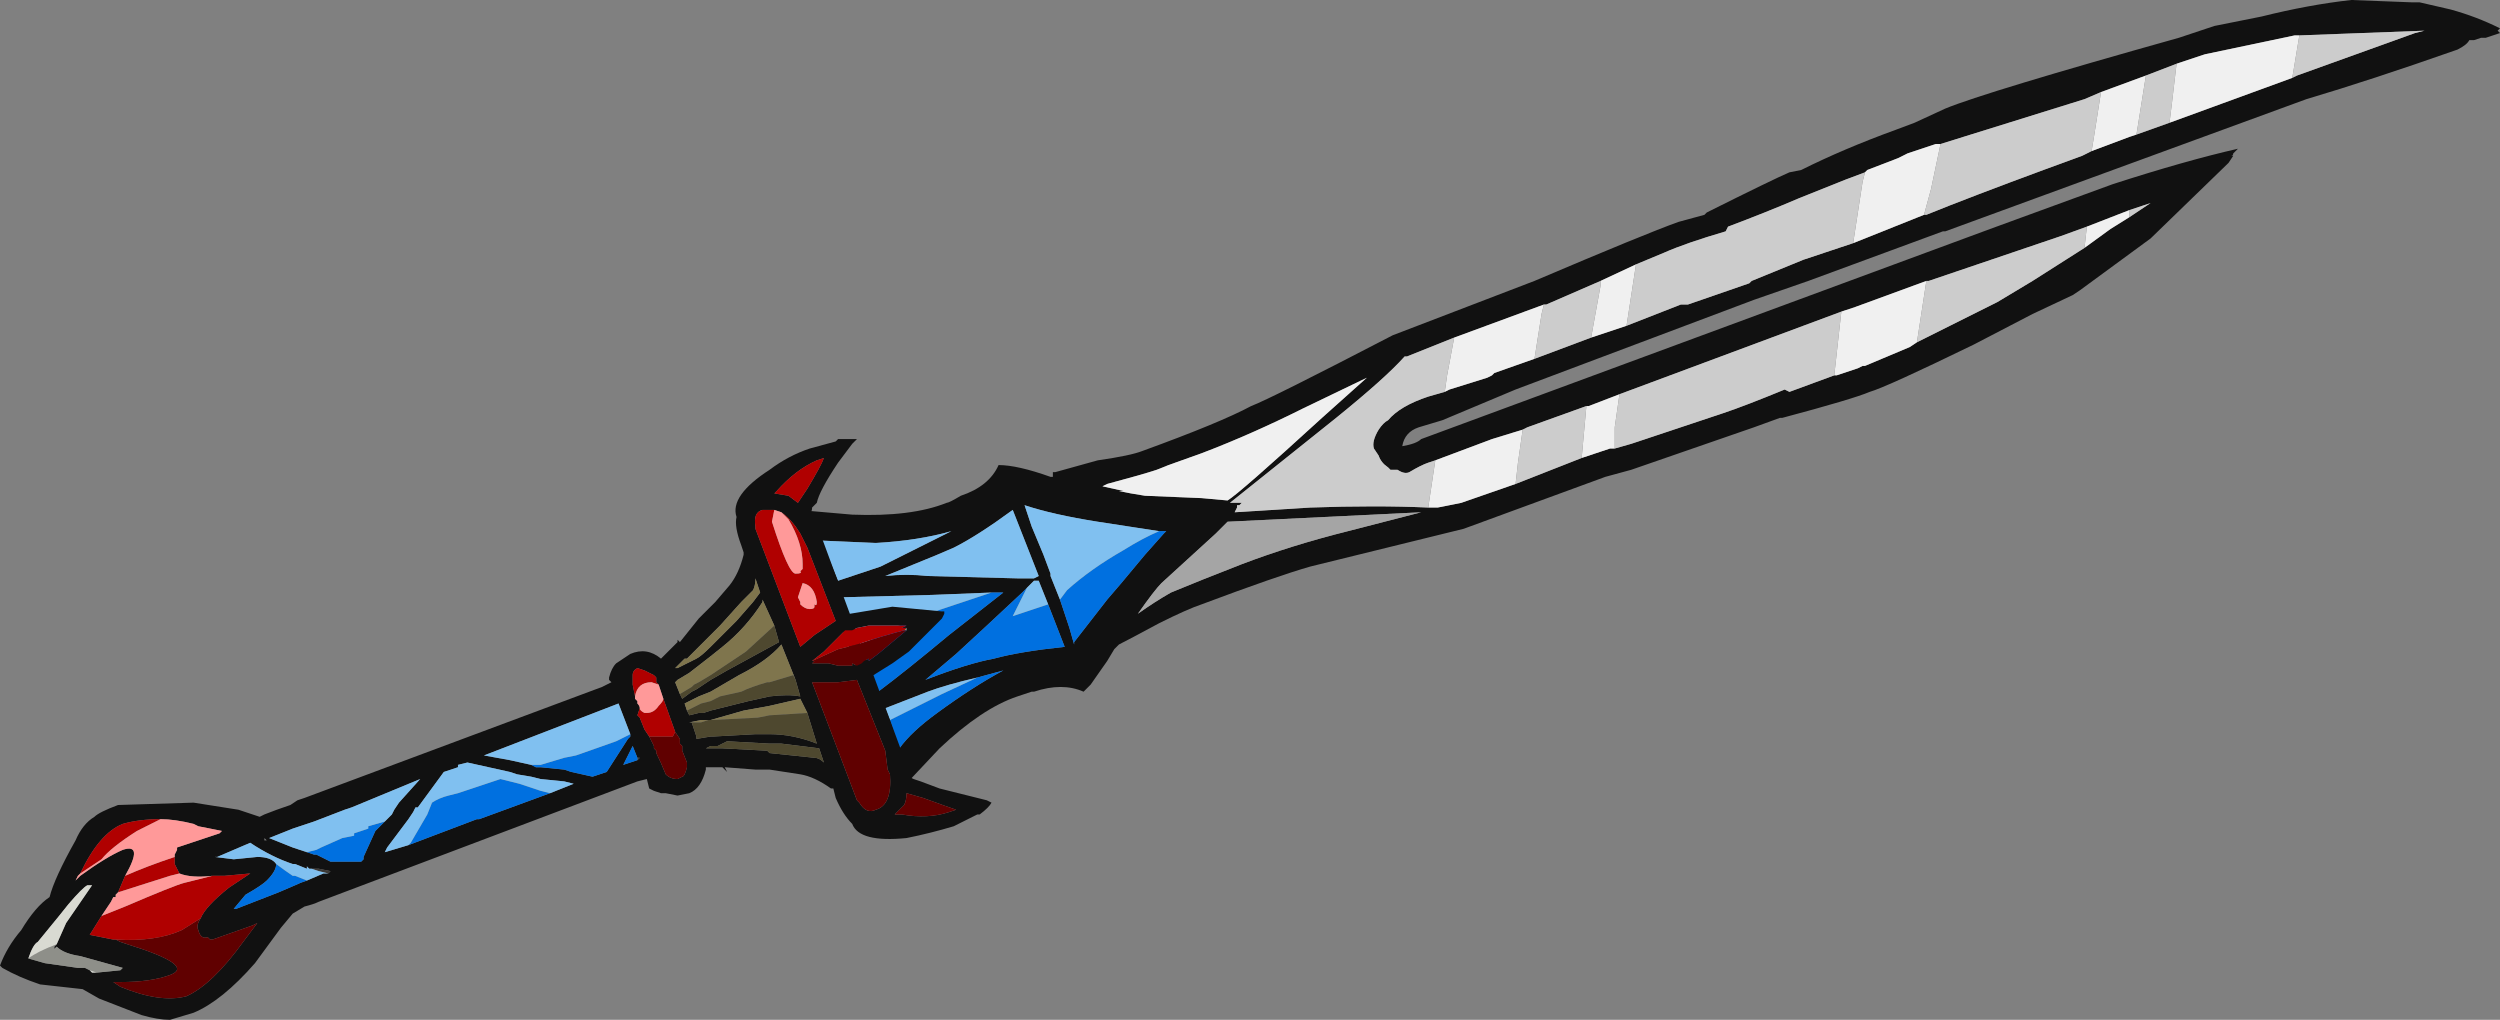 <?xml version="1.0" encoding="UTF-8" standalone="no"?>
<svg xmlns:ffdec="https://www.free-decompiler.com/flash" xmlns:xlink="http://www.w3.org/1999/xlink" ffdec:objectType="frame" height="151.2px" width="370.65px" xmlns="http://www.w3.org/2000/svg">
  <rect width="100%" height="100%" fill="#808080" stroke="none"/>
  <g transform="matrix(1.0, 0.0, 0.0, 1.0, 196.35, 78.4)">
    <use ffdec:characterId="1289" height="21.6" transform="matrix(7.0, 0.0, 0.0, 7.0, -196.35, -78.4)" width="52.95" xlink:href="#shape0"/>
  </g>
  <defs>
    <g id="shape0" transform="matrix(1.0, 0.0, 0.0, 1.0, 28.05, 11.2)">
      <path d="M9.85 -7.55 L10.1 -7.6 Q11.0 -8.05 12.1 -8.45 L12.5 -8.6 13.15 -8.9 Q14.0 -9.25 18.1 -10.4 L18.85 -10.65 19.85 -10.85 Q20.85 -11.1 21.75 -11.2 L23.05 -11.15 23.2 -11.15 23.85 -11.0 Q24.4 -10.85 24.9 -10.6 L24.85 -10.55 24.9 -10.5 24.6 -10.4 24.5 -10.4 24.35 -10.35 24.25 -10.35 Q24.2 -10.25 24.0 -10.15 22.15 -9.5 20.8 -9.1 L13.15 -6.3 13.1 -6.3 10.25 -5.25 9.1 -4.85 4.05 -2.95 2.5 -2.3 2.0 -2.15 Q1.7 -2.05 1.65 -1.75 1.95 -1.8 2.05 -1.9 L14.1 -6.35 16.7 -7.3 Q18.25 -7.8 19.35 -8.05 L19.25 -7.95 Q19.25 -7.9 19.2 -7.9 L19.25 -7.9 19.15 -7.75 17.5 -6.15 16.0 -5.05 15.85 -4.95 15.0 -4.55 13.75 -3.9 Q11.9 -3.0 11.55 -2.9 11.2 -2.75 9.7 -2.35 L9.65 -2.35 9.1 -2.15 6.5 -1.25 5.95 -1.1 2.95 0.0 -0.3 0.8 Q-1.0 1.0 -2.6 1.6 -2.9 1.7 -3.5 2.0 -4.15 2.35 -4.35 2.45 L-4.45 2.55 -4.6 2.8 -4.95 3.3 -5.1 3.45 Q-5.55 3.25 -6.15 3.45 L-6.2 3.45 -6.5 3.55 Q-7.25 3.8 -8.15 4.65 L-8.95 5.5 -11.15 -0.4 -10.0 -0.3 Q-8.75 -0.25 -8.0 -0.55 -7.95 -0.55 -7.7 -0.7 -7.1 -0.9 -6.9 -1.35 -6.5 -1.35 -5.8 -1.1 L-5.75 -1.1 -5.75 -1.2 -5.7 -1.2 -4.8 -1.45 Q-4.1 -1.55 -3.85 -1.65 -2.2 -2.25 -1.55 -2.6 -1.15 -2.75 1.45 -4.1 L4.45 -5.25 Q6.8 -6.25 7.5 -6.5 L8.05 -6.65 8.1 -6.7 Q9.5 -7.4 9.85 -7.55 M13.05 -8.15 L12.95 -8.15 12.35 -7.95 12.15 -7.85 11.5 -7.6 11.45 -7.55 11.05 -7.4 10.05 -7.0 Q9.35 -6.7 8.55 -6.4 L8.5 -6.3 Q7.65 -6.05 7.2 -5.85 L6.6 -5.6 5.85 -5.25 4.7 -4.75 4.65 -4.75 2.75 -4.05 1.75 -3.65 1.7 -3.65 Q1.3 -3.2 0.25 -2.35 L-2.0 -0.55 -1.75 -0.55 -1.8 -0.5 -1.85 -0.5 -1.85 -0.45 -1.9 -0.35 -0.3 -0.45 Q1.1 -0.5 2.2 -0.45 L2.4 -0.45 2.9 -0.55 4.05 -0.95 5.45 -1.5 6.05 -1.7 6.15 -1.7 6.5 -1.8 Q7.25 -2.05 8.45 -2.45 8.9 -2.6 9.75 -2.95 L9.85 -2.9 10.8 -3.25 10.85 -3.25 11.3 -3.4 11.4 -3.45 11.45 -3.45 12.4 -3.85 12.55 -3.95 Q13.25 -4.3 14.25 -4.8 L15.0 -5.25 16.1 -5.95 16.65 -6.35 17.05 -6.6 17.5 -6.9 17.05 -6.75 16.15 -6.4 15.6 -6.2 12.8 -5.25 12.75 -5.25 11.25 -4.7 10.95 -4.6 6.25 -2.85 5.6 -2.6 5.55 -2.6 4.3 -2.15 4.2 -2.1 3.55 -1.9 2.35 -1.45 2.2 -1.4 Q2.05 -1.35 1.8 -1.2 1.7 -1.15 1.55 -1.25 L1.4 -1.25 1.35 -1.3 Q1.2 -1.4 1.15 -1.55 L1.05 -1.7 Q1.0 -1.85 1.15 -2.1 1.25 -2.25 1.35 -2.3 1.6 -2.6 2.2 -2.8 L2.55 -2.9 2.65 -2.95 3.45 -3.2 3.55 -3.25 3.6 -3.3 4.45 -3.6 5.65 -4.05 6.4 -4.3 7.55 -4.75 7.7 -4.75 9.0 -5.2 9.05 -5.25 10.15 -5.7 11.2 -6.05 12.7 -6.65 12.75 -6.65 13.25 -6.85 Q14.4 -7.3 16.05 -7.9 L16.25 -8.0 17.05 -8.3 17.2 -8.35 17.9 -8.6 20.5 -9.55 20.6 -9.6 23.1 -10.5 23.3 -10.55 20.65 -10.45 20.55 -10.45 18.65 -10.05 18.05 -9.85 17.4 -9.6 16.45 -9.25 16.1 -9.1 13.05 -8.15 M0.5 0.05 L2.05 -0.35 -2.05 -0.15 -2.3 0.1 -3.45 1.15 Q-3.6 1.3 -3.95 1.8 -3.6 1.55 -3.25 1.35 -2.65 1.1 -1.75 0.75 -0.7 0.35 0.5 0.05 M-3.5 0.05 L-4.8 -0.15 Q-5.75 -0.3 -6.35 -0.5 L-6.2 -0.05 -5.95 0.55 -5.8 0.95 -5.8 1.0 -5.6 1.5 -5.4 2.1 -5.3 2.45 -5.3 2.4 -4.6 1.5 -4.3 1.15 -3.8 0.55 -3.4 0.1 -3.35 0.05 -3.5 0.05 M-4.7 -0.9 L-4.25 -0.8 -4.35 -0.8 -4.1 -0.75 -3.8 -0.7 -2.6 -0.65 -2.05 -0.6 Q-1.8 -0.75 -0.05 -2.35 L0.9 -3.2 -0.45 -2.55 Q-1.55 -2.0 -2.6 -1.6 L-3.3 -1.35 -3.55 -1.25 Q-3.85 -1.15 -4.6 -0.95 L-4.7 -0.9 M-9.8 2.5 L-9.45 3.45 Q-8.85 3.0 -7.95 2.25 L-6.8 1.35 -7.05 1.35 -8.3 1.4 -10.2 1.45 -9.8 2.5 M-5.85 1.6 L-6.05 1.1 -6.15 1.1 -6.3 1.25 -6.4 1.35 -7.15 2.05 -7.8 2.65 -8.45 3.2 Q-7.55 2.85 -7.0 2.75 -6.45 2.6 -5.5 2.5 L-5.85 1.6 M-6.15 1.05 L-6.05 1.0 -6.6 -0.4 Q-7.35 0.15 -7.85 0.4 L-8.2 0.55 -9.3 1.0 Q-8.85 0.95 -8.4 1.0 L-6.5 1.05 -6.15 1.05 M-7.35 3.15 Q-8.0 3.3 -8.4 3.45 L-9.3 3.8 -9.2 4.05 -9.0 4.65 Q-8.75 4.3 -8.2 3.9 -7.45 3.35 -6.8 3.0 L-7.35 3.15 M-8.9 0.55 L-7.9 0.05 Q-8.6 0.25 -9.5 0.3 L-10.65 0.25 -10.3 1.1 -9.4 0.8 -8.9 0.55" fill="#111111" fill-rule="evenodd" stroke="none"/>
      <path d="M-5.6 1.5 L-5.45 1.3 Q-4.95 0.85 -4.25 0.45 -3.85 0.2 -3.5 0.05 L-3.35 0.05 -3.4 0.1 -3.8 0.55 -4.3 1.15 -4.6 1.5 -5.3 2.4 -5.3 2.45 -5.4 2.1 -5.6 1.5 M-7.05 1.35 L-6.8 1.35 -7.95 2.25 Q-8.85 3.0 -9.45 3.45 L-9.8 2.5 Q-9.35 2.1 -7.8 1.6 L-7.05 1.35 M-5.85 1.6 L-5.5 2.5 Q-6.45 2.6 -7.0 2.75 -7.55 2.85 -8.45 3.2 L-7.8 2.65 -7.15 2.05 -6.4 1.35 -6.3 1.25 -6.6 1.85 -5.85 1.6 M-9.2 4.05 L-8.1 3.5 -7.35 3.15 -6.8 3.0 Q-7.45 3.35 -8.2 3.9 -8.75 4.3 -9.0 4.65 L-9.2 4.05" fill="#0070e0" fill-rule="evenodd" stroke="none"/>
      <path d="M-5.6 1.5 L-5.8 1.0 -5.8 0.95 -5.95 0.55 -6.2 -0.05 -6.35 -0.5 Q-5.75 -0.3 -4.8 -0.15 L-3.5 0.05 Q-3.85 0.2 -4.25 0.45 -4.95 0.85 -5.45 1.3 L-5.6 1.5 M-9.8 2.5 L-10.2 1.45 -8.3 1.4 -7.05 1.35 -7.8 1.6 Q-9.35 2.1 -9.8 2.5 M-6.3 1.25 L-6.15 1.1 -6.05 1.1 -5.85 1.6 -6.6 1.85 -6.3 1.25 M-9.2 4.05 L-9.3 3.8 -8.4 3.45 Q-8.0 3.3 -7.35 3.15 L-8.1 3.5 -9.2 4.05 M-6.15 1.05 L-6.5 1.05 -8.4 1.0 Q-8.85 0.95 -9.3 1.0 L-8.2 0.55 -7.85 0.4 Q-7.35 0.15 -6.6 -0.4 L-6.05 1.0 -6.15 1.05 M-8.9 0.55 L-9.4 0.8 -10.3 1.1 -10.65 0.25 -9.5 0.3 Q-8.6 0.25 -7.9 0.05 L-8.9 0.55" fill="#80c0f0" fill-rule="evenodd" stroke="none"/>
      <path d="M11.45 -7.55 L11.5 -7.6 12.15 -7.85 12.35 -7.95 12.95 -8.15 13.05 -8.15 12.85 -7.2 12.7 -6.65 11.2 -6.05 11.4 -7.35 11.45 -7.55 M16.45 -9.25 L17.4 -9.6 17.2 -8.35 17.05 -8.3 16.25 -8.0 16.3 -8.3 16.45 -9.25 M18.05 -9.85 L18.65 -10.05 20.55 -10.45 20.65 -10.45 20.5 -9.55 17.9 -8.6 17.95 -9.0 18.05 -9.85 M6.6 -5.6 L6.4 -4.3 5.65 -4.05 5.85 -5.15 5.85 -5.25 6.6 -5.6 M4.65 -4.75 L4.6 -4.55 4.45 -3.6 3.6 -3.3 3.55 -3.25 3.45 -3.2 2.65 -2.95 2.55 -2.9 2.6 -3.25 2.75 -4.05 4.65 -4.75 M2.35 -1.45 L3.55 -1.9 4.2 -2.1 4.1 -1.4 4.05 -0.95 2.9 -0.55 2.4 -0.45 2.2 -0.45 2.35 -1.45 M5.55 -2.6 L5.6 -2.6 6.25 -2.85 6.15 -2.15 6.15 -1.7 6.05 -1.7 5.45 -1.5 5.55 -2.6 M10.95 -4.6 L11.25 -4.7 12.75 -5.25 12.55 -3.95 12.4 -3.85 11.45 -3.45 11.4 -3.45 11.3 -3.4 10.85 -3.25 10.8 -3.25 Q10.85 -3.7 10.95 -4.6 M16.15 -6.4 L17.05 -6.75 17.05 -6.6 16.65 -6.35 16.1 -5.95 16.15 -6.4 M-4.7 -0.9 L-4.6 -0.95 Q-3.85 -1.15 -3.55 -1.25 L-3.3 -1.35 -2.6 -1.6 Q-1.55 -2.0 -0.45 -2.55 L0.9 -3.2 -0.05 -2.35 Q-1.8 -0.75 -2.05 -0.6 L-2.6 -0.65 -3.8 -0.7 -4.1 -0.75 -4.35 -0.8 -4.25 -0.8 -4.7 -0.9" fill="#f0f0f0" fill-rule="evenodd" stroke="none"/>
      <path d="M0.5 0.05 Q-0.7 0.35 -1.75 0.75 -2.65 1.1 -3.25 1.35 -3.6 1.55 -3.95 1.8 -3.6 1.3 -3.45 1.15 L-2.3 0.1 -2.05 -0.15 2.05 -0.35 0.5 0.05" fill="#a5a5a5" fill-rule="evenodd" stroke="none"/>
      <path d="M11.45 -7.55 L11.4 -7.35 11.2 -6.05 10.15 -5.7 9.05 -5.25 9.0 -5.2 7.7 -4.75 7.55 -4.75 6.4 -4.3 6.6 -5.6 7.2 -5.85 Q7.65 -6.05 8.5 -6.3 L8.55 -6.4 Q9.35 -6.7 10.05 -7.0 L11.05 -7.4 11.45 -7.55 M12.7 -6.65 L12.85 -7.2 13.05 -8.15 16.1 -9.1 16.45 -9.25 16.3 -8.3 16.25 -8.0 16.05 -7.9 Q14.4 -7.3 13.25 -6.85 L12.75 -6.65 12.7 -6.65 M17.4 -9.6 L18.05 -9.85 17.95 -9.0 17.9 -8.6 17.2 -8.35 17.4 -9.6 M20.65 -10.45 L23.3 -10.55 23.1 -10.5 20.6 -9.6 20.5 -9.55 20.65 -10.45 M5.65 -4.05 L4.45 -3.6 4.6 -4.55 4.65 -4.75 4.7 -4.75 5.85 -5.25 5.85 -5.15 5.65 -4.05 M2.55 -2.9 L2.2 -2.8 Q1.6 -2.6 1.35 -2.3 1.25 -2.25 1.15 -2.1 1.0 -1.85 1.05 -1.7 L1.15 -1.55 Q1.2 -1.4 1.35 -1.3 L1.4 -1.25 1.55 -1.25 Q1.7 -1.15 1.8 -1.2 2.05 -1.35 2.2 -1.4 L2.35 -1.45 2.2 -0.45 Q1.1 -0.5 -0.3 -0.45 L-1.9 -0.35 -1.85 -0.45 -1.85 -0.5 -1.8 -0.5 -1.75 -0.55 -2.0 -0.55 0.25 -2.35 Q1.3 -3.2 1.7 -3.65 L1.75 -3.65 2.75 -4.05 2.6 -3.25 2.55 -2.9 M4.2 -2.1 L4.3 -2.15 5.55 -2.6 5.45 -1.5 4.05 -0.95 4.1 -1.4 4.2 -2.1 M6.25 -2.85 L10.95 -4.6 Q10.85 -3.7 10.8 -3.25 L9.85 -2.9 9.75 -2.95 Q8.9 -2.6 8.45 -2.45 7.25 -2.05 6.5 -1.8 L6.15 -1.7 6.15 -2.15 6.25 -2.85 M12.75 -5.25 L12.8 -5.25 15.6 -6.2 16.15 -6.4 16.1 -5.95 15.0 -5.25 14.25 -4.8 Q13.25 -4.3 12.55 -3.95 L12.75 -5.25 M17.05 -6.75 L17.5 -6.9 17.05 -6.6 17.05 -6.75" fill="#cccccc" fill-rule="evenodd" stroke="none"/>
      <path d="M-12.45 -0.25 Q-12.6 -0.7 -11.75 -1.25 -11.35 -1.55 -10.9 -1.7 L-10.35 -1.85 -10.3 -1.9 -9.9 -1.9 -10.0 -1.8 -10.3 -1.4 Q-10.7 -0.8 -10.75 -0.55 L-10.85 -0.45 Q-10.85 -0.35 -10.9 -0.35 L-10.8 -0.15 -10.75 -0.1 -10.05 1.8 -9.15 1.65 -8.1 1.75 -8.05 1.75 -8.05 1.8 -8.1 1.9 -8.8 2.6 -9.15 2.85 -9.55 3.1 -8.85 5.0 -8.85 5.05 Q-8.8 5.15 -8.8 5.25 L-8.7 5.3 -8.55 5.35 -8.15 5.5 -7.15 5.75 -7.05 5.8 Q-7.1 5.9 -7.3 6.05 L-7.35 6.05 Q-7.55 6.15 -7.85 6.3 -8.35 6.45 -8.85 6.55 -9.85 6.65 -10.0 6.25 -10.2 6.05 -10.35 5.7 L-10.4 5.5 -10.45 5.5 Q-10.8 5.25 -11.1 5.2 L-11.75 5.1 -12.05 5.1 -12.7 5.05 -12.65 5.15 -12.75 5.05 -13.1 5.05 -13.1 5.1 Q-13.2 5.5 -13.45 5.6 L-13.7 5.65 -13.95 5.6 -14.05 5.6 -14.2 5.55 -14.3 5.5 -14.35 5.3 -14.55 5.35 -21.3 7.9 Q-21.4 7.95 -21.6 8.0 L-21.85 8.15 -22.1 8.45 -22.65 9.2 Q-23.35 10.0 -23.95 10.25 L-24.45 10.4 Q-24.7 10.4 -25.05 10.3 L-25.95 9.95 -26.3 9.75 -27.2 9.65 Q-27.65 9.5 -28.0 9.3 L-28.0 9.3 -28.05 9.25 Q-27.9 8.85 -27.6 8.5 -27.3 8.0 -27.0 7.8 -26.9 7.4 -26.45 6.6 -26.3 6.25 -26.05 6.1 -25.95 6.0 -25.55 5.85 L-23.95 5.8 -23.0 5.95 -22.55 6.1 -22.45 6.05 Q-22.2 5.95 -21.9 5.85 L-21.75 5.75 -21.6 5.7 -15.3 3.35 -15.1 3.25 -15.15 3.2 -15.15 3.15 Q-15.1 2.95 -15.0 2.85 L-14.7 2.65 Q-14.35 2.5 -14.05 2.75 L-13.7 2.4 -13.7 2.35 -13.65 2.4 -13.25 1.9 -12.9 1.55 -12.6 1.2 Q-12.4 0.95 -12.3 0.55 L-12.3 0.5 -12.35 0.35 Q-12.5 -0.05 -12.45 -0.25 M-11.65 -0.4 L-11.9 -0.4 Q-12.1 -0.35 -12.05 -0.05 L-12.05 0.0 -11.1 2.5 -10.8 2.25 -10.35 1.95 -10.95 0.4 -11.1 0.1 -11.2 -0.05 Q-11.35 -0.25 -11.5 -0.35 L-11.65 -0.4 M-11.65 -0.75 L-11.35 -0.7 -11.15 -0.55 -10.95 -0.85 Q-10.65 -1.35 -10.6 -1.5 L-10.75 -1.45 Q-11.2 -1.25 -11.6 -0.8 L-11.65 -0.75 M-8.9 2.15 L-8.85 2.1 -8.95 2.1 -8.85 2.05 -9.65 2.05 -9.9 2.1 -10.0 2.15 -10.15 2.15 -10.6 2.6 -10.85 2.8 -10.8 2.8 -10.85 2.85 -10.5 2.85 -10.3 2.9 -10.0 2.9 -10.0 2.85 -9.9 2.9 -9.8 2.85 -9.75 2.8 -9.65 2.75 -9.65 2.8 -9.45 2.65 -8.85 2.15 -8.85 2.1 -8.9 2.15 M-11.2 3.2 L-11.5 2.45 Q-11.8 2.8 -12.4 3.1 L-13.0 3.45 -13.25 3.55 -13.55 3.7 -13.5 3.85 -13.45 3.95 -13.25 3.9 -13.15 3.9 -13.0 3.85 -12.2 3.65 -11.75 3.55 Q-11.35 3.5 -11.1 3.55 L-11.2 3.2 M-10.3 3.25 L-10.85 3.25 -9.9 5.75 -9.85 5.8 Q-9.7 6.05 -9.5 5.95 -9.15 5.85 -9.2 5.2 L-9.25 5.1 -9.3 4.7 -9.9 3.2 -10.3 3.25 M-10.95 3.9 L-11.1 3.6 -11.75 3.75 -12.3 3.85 -13.0 4.05 -13.2 4.05 -13.45 4.1 -13.4 4.1 -13.3 4.4 -13.3 4.45 -13.0 4.4 -12.95 4.4 -12.05 4.35 -11.75 4.35 Q-11.25 4.35 -10.75 4.55 L-10.95 3.9 M-10.6 4.95 L-10.7 4.65 -11.5 4.55 -11.75 4.55 -12.65 4.5 -12.85 4.6 -13.0 4.6 -13.1 4.65 -12.75 4.65 -11.8 4.7 -11.75 4.75 -10.8 4.85 Q-10.7 4.85 -10.6 4.95 M-8.85 5.6 Q-8.85 5.75 -8.9 5.85 L-9.1 6.05 -8.95 6.05 Q-8.4 6.15 -7.95 6.0 L-7.8 5.95 Q-7.95 5.9 -8.5 5.7 L-8.85 5.6 M-11.95 1.35 L-12.05 1.05 Q-12.05 1.2 -12.1 1.3 L-12.35 1.55 -12.8 2.05 -13.5 2.75 -13.55 2.75 -13.75 2.95 -13.7 2.95 -13.3 2.75 Q-13.2 2.7 -13.0 2.5 L-12.45 1.95 -12.1 1.55 -11.95 1.35 M-11.65 2.05 L-11.9 1.5 -11.9 1.55 Q-12.25 2.1 -12.75 2.5 L-13.0 2.7 -13.45 3.05 -13.7 3.2 -13.75 3.25 -13.65 3.5 -13.6 3.6 -13.4 3.45 -13.3 3.4 -13.0 3.2 -12.65 3.0 -11.55 2.4 -11.65 2.05 M-14.1 3.3 L-14.15 3.25 -14.15 3.15 -14.2 3.1 -14.4 3.0 -14.55 2.95 Q-14.65 3.0 -14.65 3.1 L-14.65 3.3 -14.6 3.55 -14.6 3.6 -14.55 3.65 -14.55 3.7 Q-14.5 3.75 -14.5 3.8 L-14.55 3.95 -14.5 4.0 -14.4 4.25 -14.3 4.4 -14.2 4.6 -14.2 4.65 -14.15 4.7 -14.15 4.75 Q-14.05 4.95 -13.95 5.2 -13.85 5.3 -13.7 5.3 L-13.6 5.25 Q-13.55 5.25 -13.5 5.05 L-13.5 4.95 -13.6 4.7 -13.6 4.6 -13.65 4.55 -13.65 4.45 -13.75 4.3 -14.0 3.6 -14.1 3.3 M-16.8 5.0 L-16.7 5.05 -16.6 5.05 -16.1 5.1 -15.95 5.15 -15.5 5.25 -15.2 5.15 -14.75 4.45 -14.7 4.4 -14.7 4.35 -14.95 3.7 -17.8 4.8 -17.25 4.9 -16.8 5.0 M-14.55 4.9 L-14.5 4.85 -14.55 4.85 -14.65 4.6 -14.85 5.0 -14.55 4.9 M-16.4 5.6 L-15.9 5.4 -16.1 5.35 -16.6 5.3 -16.8 5.25 -17.1 5.2 -17.25 5.15 -18.15 4.95 -18.35 5.0 -18.35 5.05 -18.65 5.15 -19.2 5.9 -19.25 5.9 -19.3 6.0 -19.4 6.15 -19.85 6.75 -19.9 6.85 -19.4 6.7 -17.95 6.15 -17.9 6.15 -16.4 5.6 M-21.45 7.2 L-21.5 7.2 Q-21.5 7.15 -21.5 7.2 L-21.55 7.15 -21.55 7.2 -21.8 7.1 -21.85 7.1 Q-22.3 6.95 -22.75 6.65 L-23.45 6.95 -23.5 6.95 -23.1 7.0 -22.6 6.95 Q-22.3 6.95 -22.2 7.1 L-22.2 7.1 Q-22.2 7.25 -22.4 7.45 -22.5 7.55 -22.85 7.75 L-23.1 8.05 -23.05 8.05 -22.15 7.7 -21.8 7.55 Q-21.7 7.5 -21.55 7.45 L-21.2 7.3 -21.1 7.3 -21.05 7.25 -21.3 7.2 -21.45 7.2 M-22.45 6.6 L-22.4 6.6 -22.45 6.55 -22.45 6.6 M-19.9 6.2 L-19.75 6.05 -19.7 5.95 -19.6 5.8 -19.15 5.3 -20.6 5.9 -20.75 5.95 -21.4 6.2 -21.85 6.35 -22.35 6.55 -21.85 6.75 -21.55 6.85 -21.4 6.9 -21.35 6.9 -21.05 7.05 -20.4 7.05 -20.35 7.0 -20.35 6.95 -20.1 6.4 -19.9 6.2 M-23.8 8.25 Q-23.7 8.0 -23.2 7.6 L-22.75 7.3 -23.3 7.35 -23.55 7.35 Q-24.0 7.4 -24.25 7.3 L-24.35 7.1 -24.35 6.95 -24.35 6.9 -24.3 6.8 -24.3 6.75 -23.4 6.45 -23.35 6.4 -23.85 6.3 -23.95 6.25 Q-24.35 6.15 -24.65 6.15 -25.1 6.15 -25.45 6.25 -25.95 6.45 -26.35 7.3 L-26.4 7.35 -26.45 7.45 -26.35 7.35 Q-25.8 6.95 -25.45 6.8 -25.0 6.65 -25.4 7.35 L-25.55 7.7 -25.6 7.75 -25.6 7.8 -25.65 7.8 -25.7 7.9 -25.9 8.2 -26.15 8.6 -25.65 8.7 -25.6 8.7 -25.5 8.75 -25.35 8.8 Q-23.9 9.25 -24.45 9.45 -24.85 9.6 -25.5 9.6 L-25.65 9.6 -25.5 9.7 Q-24.65 10.05 -24.1 9.9 -23.55 9.65 -22.9 8.75 L-22.6 8.35 -22.7 8.4 -23.55 8.7 -23.6 8.7 -23.65 8.65 Q-23.8 8.7 -23.85 8.5 -23.9 8.4 -23.8 8.25 M-26.0 9.4 L-25.5 9.35 -25.45 9.3 -26.35 9.05 Q-26.7 9.0 -26.85 8.85 L-26.9 8.9 -26.9 8.85 -26.85 8.8 -26.65 8.35 -26.1 7.55 -26.2 7.55 Q-26.3 7.6 -26.6 7.95 L-26.8 8.2 -27.25 8.75 Q-27.35 8.8 -27.45 9.1 L-27.1 9.2 -26.4 9.3 -26.25 9.3 -26.15 9.35 -26.1 9.4 -26.0 9.4" fill="#111111" fill-rule="evenodd" stroke="none"/>
      <path d="M-8.9 2.15 L-8.85 2.1 -8.85 2.15 -8.9 2.15" fill="#b29f47" fill-rule="evenodd" stroke="none"/>
      <path d="M-14.55 4.85 L-14.5 4.85 -14.55 4.9 -14.55 4.85 M-21.1 7.3 L-21.3 7.25 -21.45 7.2 -21.3 7.2 -21.05 7.25 -21.1 7.3" fill="#3c3936" fill-rule="evenodd" stroke="none"/>
      <path d="M-26.85 8.8 L-26.9 8.85 -26.9 8.9 -26.85 8.85 Q-26.7 9.0 -26.35 9.05 L-25.45 9.3 -25.5 9.35 -26.0 9.4 -26.15 9.35 -26.25 9.3 -26.4 9.3 -27.1 9.2 -27.45 9.1 Q-27.25 8.95 -26.85 8.8" fill="#8e8f89" fill-rule="evenodd" stroke="none"/>
      <path d="M-26.85 8.8 Q-27.25 8.95 -27.45 9.1 -27.35 8.8 -27.25 8.75 L-26.8 8.2 -26.6 7.95 Q-26.3 7.6 -26.2 7.55 L-26.1 7.55 -26.65 8.35 -26.85 8.8 M-26.15 9.35 L-26.0 9.4 -26.1 9.4 -26.15 9.35" fill="#d9dad2" fill-rule="evenodd" stroke="none"/>
      <path d="M-11.2 3.2 L-11.25 3.1 -11.75 3.25 -11.8 3.25 Q-12.15 3.35 -12.35 3.45 L-12.8 3.55 -13.0 3.65 -13.2 3.7 -13.5 3.85 -13.55 3.7 -13.25 3.55 -13.0 3.45 -12.4 3.1 Q-11.8 2.8 -11.5 2.45 L-11.2 3.2 M-13.4 4.1 L-13.45 4.1 -13.2 4.05 -13.0 4.05 -12.3 3.85 -11.75 3.75 -11.1 3.6 -10.95 3.9 -11.75 3.95 -12.0 4.0 -13.0 4.05 -13.05 4.05 -13.2 4.1 -13.4 4.1 M-13.65 3.5 L-13.75 3.25 -13.7 3.2 -13.45 3.05 -13.0 2.7 -12.75 2.5 Q-12.25 2.1 -11.9 1.55 L-11.9 1.5 -11.65 2.05 -12.25 2.6 -13.0 3.1 -13.25 3.25 -13.35 3.3 -13.4 3.35 -13.65 3.5 M-11.95 1.35 L-12.1 1.55 -12.45 1.95 -13.0 2.5 Q-13.2 2.7 -13.3 2.75 L-13.7 2.95 -13.75 2.95 -13.55 2.75 -13.5 2.75 -12.8 2.05 -12.35 1.55 -12.1 1.3 Q-12.05 1.2 -12.05 1.05 L-11.95 1.35" fill="#7f754d" fill-rule="evenodd" stroke="none"/>
      <path d="M-13.5 3.85 L-13.2 3.7 -13.0 3.65 -12.8 3.55 -12.35 3.45 Q-12.15 3.35 -11.8 3.25 L-11.75 3.25 -11.25 3.1 -11.2 3.2 -11.1 3.55 Q-11.35 3.5 -11.75 3.55 L-12.2 3.65 -13.0 3.85 -13.15 3.9 -13.25 3.9 -13.45 3.95 -13.5 3.85 M-10.95 3.9 L-10.75 4.55 Q-11.25 4.35 -11.75 4.35 L-12.05 4.35 -12.95 4.4 -13.0 4.4 -13.3 4.45 -13.3 4.4 -13.4 4.1 -13.2 4.1 -13.05 4.05 -13.0 4.05 -12.0 4.0 -11.75 3.95 -10.95 3.9 M-10.6 4.95 Q-10.7 4.85 -10.8 4.85 L-11.75 4.75 -11.8 4.7 -12.75 4.65 -13.1 4.65 -13.0 4.6 -12.85 4.6 -12.65 4.5 -11.75 4.55 -11.5 4.55 -10.7 4.65 -10.6 4.95 M-13.65 3.5 L-13.4 3.35 -13.35 3.3 -13.25 3.25 -13.0 3.1 -12.25 2.6 -11.65 2.05 -11.55 2.4 -12.65 3.0 -13.0 3.2 -13.3 3.4 -13.4 3.45 -13.6 3.6 -13.65 3.5" fill="#4e482f" fill-rule="evenodd" stroke="none"/>
      <path d="M-14.7 4.35 L-14.7 4.4 -14.75 4.45 -15.2 5.15 -15.5 5.25 -15.95 5.15 -16.1 5.1 -16.6 5.05 -16.7 5.05 -16.8 5.0 -16.6 5.0 -16.1 4.85 -15.85 4.8 -15.0 4.5 -14.7 4.35 M-14.55 4.9 L-14.85 5.0 -14.65 4.6 -14.55 4.85 -14.55 4.9 M-19.4 6.7 L-19.35 6.65 -19.0 6.05 -18.9 5.8 Q-18.75 5.7 -18.55 5.65 L-18.35 5.6 -17.45 5.3 -17.05 5.4 -16.6 5.55 -16.4 5.6 -17.9 6.15 -17.95 6.15 -19.4 6.7 M-22.2 7.1 Q-22.0 7.25 -21.85 7.35 L-21.8 7.35 -21.55 7.45 Q-21.7 7.5 -21.8 7.55 L-22.15 7.7 -23.05 8.05 -23.1 8.05 -22.85 7.75 Q-22.5 7.55 -22.4 7.45 -22.2 7.25 -22.2 7.1 M-21.55 6.85 L-21.35 6.8 -21.25 6.75 -20.8 6.55 -20.55 6.5 -20.55 6.45 -20.25 6.35 -20.25 6.3 -19.9 6.2 -20.1 6.4 -20.35 6.95 -20.35 7.0 -20.4 7.05 -21.05 7.05 -21.35 6.9 -21.4 6.9 -21.55 6.85" fill="#0070e0" fill-rule="evenodd" stroke="none"/>
      <path d="M-16.8 5.0 L-17.25 4.9 -17.8 4.8 -14.95 3.7 -14.7 4.35 -15.0 4.5 -15.85 4.8 -16.1 4.85 -16.6 5.0 -16.8 5.0 M-19.4 6.7 L-19.9 6.85 -19.85 6.75 -19.4 6.15 -19.3 6.0 -19.25 5.9 -19.2 5.9 -18.65 5.15 -18.35 5.05 -18.35 5.0 -18.15 4.95 -17.25 5.15 -17.1 5.2 -16.8 5.25 -16.6 5.3 -16.1 5.35 -15.9 5.4 -16.4 5.6 -16.6 5.55 -17.05 5.4 -17.45 5.3 -18.35 5.6 -18.55 5.65 Q-18.75 5.7 -18.9 5.8 L-19.0 6.05 -19.35 6.65 -19.4 6.7 M-22.2 7.1 L-22.2 7.1 Q-22.3 6.95 -22.6 6.95 L-23.1 7.0 -23.5 6.95 -23.45 6.95 -22.75 6.65 Q-22.3 6.95 -21.85 7.1 L-21.8 7.1 -21.55 7.2 -21.55 7.15 -21.5 7.2 Q-21.5 7.15 -21.5 7.2 L-21.45 7.2 -21.3 7.25 -21.1 7.3 -21.2 7.3 -21.55 7.45 -21.8 7.35 -21.85 7.35 Q-22.0 7.25 -22.2 7.1 M-21.55 6.85 L-21.85 6.75 -22.35 6.55 -21.85 6.35 -21.4 6.2 -20.75 5.95 -20.6 5.9 -19.15 5.3 -19.6 5.8 -19.7 5.95 -19.75 6.05 -19.9 6.2 -20.25 6.3 -20.25 6.35 -20.55 6.45 -20.55 6.5 -20.8 6.55 -21.25 6.75 -21.35 6.8 -21.55 6.85" fill="#80c0f0" fill-rule="evenodd" stroke="none"/>
      <path d="M-8.85 2.15 L-9.45 2.65 -9.65 2.8 -9.65 2.75 -9.75 2.8 -9.8 2.85 -9.9 2.9 -10.0 2.85 -10.0 2.9 -10.3 2.9 -10.5 2.85 -10.85 2.85 -10.8 2.8 -10.85 2.8 -10.3 2.55 -9.9 2.45 Q-9.3 2.25 -8.9 2.15 L-8.85 2.15 M-10.3 3.25 L-9.9 3.2 -9.3 4.7 -9.25 5.1 -9.2 5.2 Q-9.15 5.85 -9.5 5.95 -9.7 6.05 -9.85 5.8 L-9.9 5.75 -10.85 3.25 -10.3 3.25 M-8.85 5.6 L-8.5 5.7 Q-7.95 5.9 -7.8 5.95 L-7.95 6.0 Q-8.4 6.15 -8.95 6.05 L-9.1 6.05 -8.9 5.85 Q-8.85 5.75 -8.85 5.6 M-14.3 4.4 L-13.8 4.4 -13.75 4.3 -13.65 4.45 -13.65 4.55 -13.6 4.6 -13.6 4.7 -13.5 4.95 -13.5 5.05 Q-13.55 5.25 -13.6 5.25 L-13.7 5.3 Q-13.85 5.3 -13.95 5.2 -14.05 4.95 -14.15 4.75 L-14.15 4.7 -14.2 4.65 -14.2 4.6 -14.3 4.4 M-25.6 8.7 Q-24.75 8.75 -24.2 8.5 L-23.8 8.25 Q-23.9 8.4 -23.85 8.5 -23.8 8.7 -23.65 8.65 L-23.6 8.7 -23.55 8.7 -22.7 8.4 -22.6 8.35 -22.9 8.75 Q-23.55 9.65 -24.1 9.9 -24.65 10.05 -25.5 9.7 L-25.65 9.6 -25.5 9.6 Q-24.85 9.6 -24.45 9.45 -23.9 9.25 -25.35 8.8 L-25.5 8.75 -25.6 8.7" fill="#600000" fill-rule="evenodd" stroke="none"/>
      <path d="M-11.65 -0.4 L-11.7 -0.15 Q-11.35 0.95 -11.2 0.95 -11.05 0.95 -11.1 0.9 L-11.05 0.85 -11.05 0.75 Q-11.05 0.3 -11.35 -0.2 L-11.5 -0.35 Q-11.35 -0.25 -11.2 -0.05 L-11.1 0.1 -10.95 0.4 -10.35 1.95 -10.8 2.25 -11.1 2.5 -12.05 0.0 -12.05 -0.05 Q-12.1 -0.35 -11.9 -0.4 L-11.65 -0.4 M-11.65 -0.75 L-11.6 -0.8 Q-11.2 -1.25 -10.75 -1.45 L-10.6 -1.5 Q-10.65 -1.35 -10.95 -0.85 L-11.15 -0.55 -11.35 -0.7 -11.65 -0.75 M-11.05 1.15 L-11.15 1.45 -11.1 1.55 -11.1 1.6 Q-11.0 1.7 -10.9 1.7 -10.8 1.7 -10.8 1.65 L-10.8 1.6 Q-10.75 1.65 -10.75 1.55 -10.8 1.2 -11.05 1.15 M-10.85 2.8 L-10.6 2.6 -10.15 2.15 -10.0 2.15 -9.9 2.1 -9.65 2.05 -8.85 2.05 -8.95 2.1 -8.85 2.1 -8.9 2.15 Q-9.3 2.25 -9.9 2.45 L-10.3 2.55 -10.85 2.8 M-14.1 3.3 L-14.25 3.25 Q-14.55 3.25 -14.6 3.55 L-14.6 3.6 -14.6 3.55 -14.65 3.3 -14.65 3.1 Q-14.65 3.0 -14.55 2.95 L-14.4 3.0 -14.2 3.1 -14.15 3.15 -14.15 3.25 -14.1 3.3 M-14.5 3.8 Q-14.5 3.85 -14.4 3.9 L-14.35 3.9 Q-14.2 3.9 -14.1 3.75 -14.0 3.65 -14.0 3.6 L-13.75 4.3 -13.8 4.4 -14.3 4.4 -14.4 4.25 -14.5 4.0 -14.55 3.95 -14.5 3.8 M-23.55 7.35 L-23.3 7.35 -22.75 7.3 -23.2 7.6 Q-23.7 8.0 -23.8 8.25 L-24.2 8.5 Q-24.75 8.75 -25.6 8.7 L-25.65 8.7 -26.15 8.6 -25.9 8.2 -25.4 8.0 Q-24.35 7.55 -24.15 7.5 L-23.55 7.35 M-26.35 7.3 Q-25.95 6.45 -25.45 6.25 -25.1 6.15 -24.65 6.15 L-25.15 6.4 Q-25.7 6.75 -25.9 7.0 L-26.35 7.3 M-24.35 6.95 L-24.35 7.1 -24.25 7.3 -24.45 7.35 -25.55 7.7 -25.4 7.35 Q-24.95 7.15 -24.35 6.95" fill="#b00000" fill-rule="evenodd" stroke="none"/>
      <path d="M-11.5 -0.35 L-11.35 -0.2 Q-11.05 0.3 -11.05 0.75 L-11.05 0.85 -11.1 0.9 Q-11.05 0.95 -11.2 0.95 -11.35 0.95 -11.7 -0.15 L-11.65 -0.4 -11.5 -0.35 M-11.05 1.15 Q-10.8 1.2 -10.75 1.55 -10.75 1.65 -10.8 1.6 L-10.8 1.65 Q-10.8 1.7 -10.9 1.7 -11.0 1.7 -11.1 1.6 L-11.1 1.55 -11.15 1.45 -11.05 1.15 M-14.6 3.6 L-14.6 3.55 Q-14.55 3.25 -14.25 3.25 L-14.1 3.3 -14.0 3.6 Q-14.0 3.65 -14.1 3.75 -14.2 3.9 -14.35 3.9 L-14.4 3.9 Q-14.5 3.85 -14.5 3.8 -14.5 3.75 -14.55 3.7 L-14.55 3.65 -14.6 3.6 M-23.55 7.35 L-24.15 7.5 Q-24.35 7.55 -25.4 8.0 L-25.9 8.2 -25.7 7.9 -25.65 7.8 -25.6 7.8 -25.6 7.75 -25.55 7.7 -24.45 7.35 -24.25 7.3 Q-24.0 7.4 -23.55 7.35 M-26.35 7.3 L-25.9 7.0 Q-25.7 6.75 -25.15 6.4 L-24.65 6.15 Q-24.35 6.15 -23.95 6.25 L-23.85 6.3 -23.35 6.4 -23.4 6.45 -24.3 6.75 -24.3 6.8 -24.35 6.9 -24.35 6.95 Q-24.95 7.15 -25.4 7.35 -25.0 6.65 -25.45 6.8 -25.8 6.95 -26.35 7.35 L-26.45 7.45 -26.4 7.35 -26.35 7.3" fill="#ff9999" fill-rule="evenodd" stroke="none"/>
    </g>
  </defs>
</svg>
